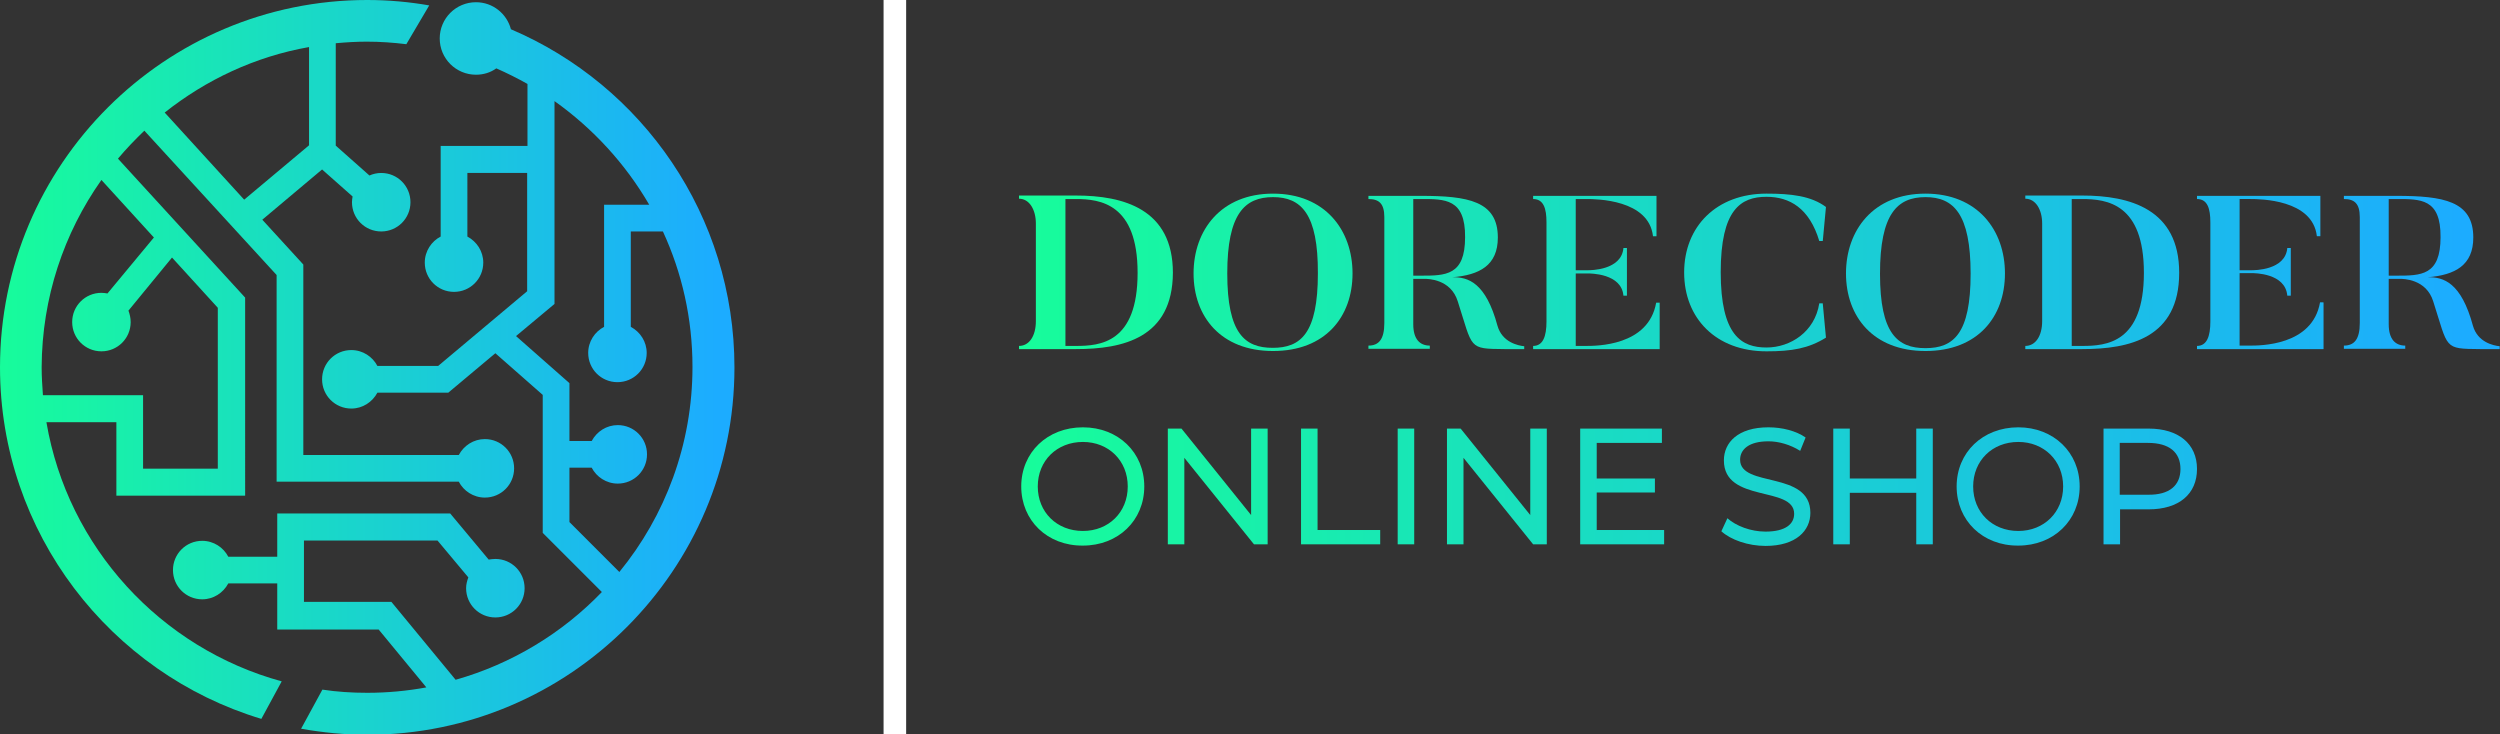 <?xml version="1.0" encoding="utf-8"?>
<!-- Generator: Adobe Illustrator 24.3.0, SVG Export Plug-In . SVG Version: 6.00 Build 0)  -->
<svg version="1.1" id="Слой_3" xmlns="http://www.w3.org/2000/svg" xmlns:xlink="http://www.w3.org/1999/xlink" x="0px" y="0px"
	 viewBox="0 0 786.3 231" style="enable-background:new 0 0 786.3 231;" xml:space="preserve">
<rect x="0" y="0" width="786.3" height="231" fill="#333333" stroke="none"/>
<style type="text/css">
	.st0{fill:url(#SVGID_1_);}
	.st1{fill:url(#SVGID_2_);}
	.st2{fill:url(#SVGID_3_);}
	.st3{fill:url(#SVGID_4_);}
	.st4{fill:url(#SVGID_5_);}
	.st5{fill:url(#SVGID_6_);}
	.st6{fill:url(#SVGID_7_);}
	.st7{fill:url(#SVGID_8_);}
	.st8{fill:url(#SVGID_9_);}
	.st9{fill:url(#SVGID_10_);}
	.st10{fill:url(#SVGID_11_);}
	.st11{fill:url(#SVGID_12_);}
	.st12{fill:url(#SVGID_13_);}
	.st13{fill:url(#SVGID_14_);}
	.st14{fill:url(#SVGID_15_);}
	.st15{fill:url(#SVGID_16_);}
	.st16{fill:url(#SVGID_17_);}
	.st17{fill:url(#SVGID_18_);}
	.st18{fill:url(#SVGID_19_);}
	.st19{fill:url(#SVGID_20_);}
	.st20{fill:url(#SVGID_21_);}
	.st21{fill:#FFFFFF;}
</style>
<g>
	<g>
		<linearGradient id="SVGID_1_" gradientUnits="userSpaceOnUse" x1="318.949" y1="85.691" x2="774.115" y2="85.691">
			<stop  offset="0" style="stop-color:#17FD9A"/>
			<stop  offset="1" style="stop-color:#1CACFF"/>
		</linearGradient>
		<path class="st0" d="M338.4,109.8h-17.9v-1c3.2,0,5.3-3.1,5.3-7.8V70.3c0-4.3-2-7.8-5.3-7.8v-1h17.9c14.9,0,30.5,4.2,30.5,24.3
			C368.8,106.3,353.2,109.8,338.4,109.8z M338.4,62.6h-3.3v46.2h3.3c7.6,0,19.4-0.9,19.4-23C357.8,64.1,346.1,62.6,338.4,62.6z"/>
		<linearGradient id="SVGID_2_" gradientUnits="userSpaceOnUse" x1="318.949" y1="85.691" x2="774.115" y2="85.691">
			<stop  offset="0" style="stop-color:#17FD9A"/>
			<stop  offset="1" style="stop-color:#1CACFF"/>
		</linearGradient>
		<path class="st1" d="M400.4,110.4c-16.4,0-25-10.8-25-24.4c0-13.6,8.6-25.1,25-25.1c16.4,0,25,11.5,25,25.1
			C425.4,99.7,416.8,110.4,400.4,110.4z M400.4,62C391.5,62,386,67.2,386,86c0,18.9,5.5,23.4,14.3,23.4c8.8,0,14.2-4.5,14.2-23.4
			C414.6,67.2,409.2,62,400.4,62z"/>
		<linearGradient id="SVGID_3_" gradientUnits="userSpaceOnUse" x1="318.949" y1="85.691" x2="774.115" y2="85.691">
			<stop  offset="0" style="stop-color:#17FD9A"/>
			<stop  offset="1" style="stop-color:#1CACFF"/>
		</linearGradient>
		<path class="st2" d="M479.5,109.8h-6.3c-11.5-0.1-9.9-0.1-14.7-15c-2.2-7.1-9.5-7.1-10.5-7.1h-3.5v14.3c0,4.7,2.1,6.7,5.2,6.7v1
			h-19.3v-1c3.2,0,5-1.9,5-7.1V68.3c0-4.3-1.7-5.7-5-5.7v-1h16.4c14.9,0,24.3,1.6,24.3,13.1c0,8.8-5.8,11.8-14.3,12.5
			c4.9-0.1,10.5,1.6,14.2,15.3c1.5,5.2,6.5,6.2,8.4,6.4V109.8z M446.8,62.6h-2.3v24.1h2.3c7.9,0,14,0,14-12.1
			C460.9,62.4,454.4,62.6,446.8,62.6z"/>
		<linearGradient id="SVGID_4_" gradientUnits="userSpaceOnUse" x1="318.949" y1="85.691" x2="774.115" y2="85.691">
			<stop  offset="0" style="stop-color:#17FD9A"/>
			<stop  offset="1" style="stop-color:#1CACFF"/>
		</linearGradient>
		<path class="st3" d="M522,95.2v14.6h-39.8v-1c3.1,0,4.2-3,4.2-7.7V69.9c0-4.3-0.9-7.3-4.2-7.3v-1H521v12.7h-1.1
			c-1.3-11.6-17.9-11.7-20.9-11.7h-3.4v22.4h3.7c1,0,10.7,0,11.3-7h1.1V93h-1.1C510,86,500.3,86,499.3,86h-3.7v22.8h3.1
			c3.3,0,19.8,0.1,22.2-13.6H522z"/>
		<linearGradient id="SVGID_5_" gradientUnits="userSpaceOnUse" x1="318.949" y1="85.691" x2="774.115" y2="85.691">
			<stop  offset="0" style="stop-color:#17FD9A"/>
			<stop  offset="1" style="stop-color:#1CACFF"/>
		</linearGradient>
		<path class="st4" d="M573.3,95.5l1,10.7c-5.5,3.4-10.7,4.3-18.7,4.3c-15.8,0-25.9-10.3-25.9-24.8c0-14.5,10.2-24.8,25.9-24.8
			c7.7,0,14,0.7,18.7,4.2l-1,10.7h-1.1c-3.1-10.3-9.3-13.9-16.6-13.9c-8.1,0-14.4,4-14.4,23.7c0,20,6.6,23.7,14.4,23.7
			c7.5,0,15.2-4.9,16.6-13.9H573.3z"/>
		<linearGradient id="SVGID_6_" gradientUnits="userSpaceOnUse" x1="318.949" y1="85.691" x2="774.115" y2="85.691">
			<stop  offset="0" style="stop-color:#17FD9A"/>
			<stop  offset="1" style="stop-color:#1CACFF"/>
		</linearGradient>
		<path class="st5" d="M605.6,110.4c-16.4,0-25-10.8-25-24.4c0-13.6,8.6-25.1,25-25.1c16.4,0,25,11.5,25,25.1
			C630.6,99.7,622,110.4,605.6,110.4z M605.6,62c-8.9,0-14.3,5.3-14.3,24.1c0,18.9,5.5,23.4,14.3,23.4c8.8,0,14.2-4.5,14.2-23.4
			C619.8,67.2,614.4,62,605.6,62z"/>
		<linearGradient id="SVGID_7_" gradientUnits="userSpaceOnUse" x1="318.949" y1="85.691" x2="774.115" y2="85.691">
			<stop  offset="0" style="stop-color:#17FD9A"/>
			<stop  offset="1" style="stop-color:#1CACFF"/>
		</linearGradient>
		<path class="st6" d="M654.9,109.8H637v-1c3.2,0,5.3-3.1,5.3-7.8V70.3c0-4.3-2-7.8-5.3-7.8v-1h17.9c14.9,0,30.5,4.2,30.5,24.3
			C685.4,106.3,669.8,109.8,654.9,109.8z M654.9,62.6h-3.3v46.2h3.3c7.6,0,19.4-0.9,19.4-23C674.3,64.1,662.7,62.6,654.9,62.6z"/>
		<linearGradient id="SVGID_8_" gradientUnits="userSpaceOnUse" x1="318.949" y1="85.691" x2="774.115" y2="85.691">
			<stop  offset="0" style="stop-color:#17FD9A"/>
			<stop  offset="1" style="stop-color:#1CACFF"/>
		</linearGradient>
		<path class="st7" d="M730.8,95.2v14.6H691v-1c3.1,0,4.2-3,4.2-7.7V69.9c0-4.3-0.9-7.3-4.2-7.3v-1h38.8v12.7h-1.1
			c-1.3-11.6-17.9-11.7-20.9-11.7h-3.4v22.4h3.7c1,0,10.7,0,11.3-7h1.1V93h-1.1c-0.6-7.1-10.3-7.1-11.3-7.1h-3.7v22.8h3.1
			c3.3,0,19.8,0.1,22.2-13.6H730.8z"/>
		<linearGradient id="SVGID_9_" gradientUnits="userSpaceOnUse" x1="318.949" y1="85.691" x2="774.115" y2="85.691">
			<stop  offset="0" style="stop-color:#17FD9A"/>
			<stop  offset="1" style="stop-color:#1CACFF"/>
		</linearGradient>
		<path class="st8" d="M786.3,109.8H780c-11.5-0.1-9.9-0.1-14.7-15c-2.2-7.1-9.5-7.1-10.5-7.1h-3.5v14.3c0,4.7,2.1,6.7,5.2,6.7v1
			h-19.3v-1c3.2,0,5-1.9,5-7.1V68.3c0-4.3-1.7-5.7-5-5.7v-1h16.4c14.9,0,24.3,1.6,24.3,13.1c0,8.8-5.8,11.8-14.3,12.5
			c4.9-0.1,10.5,1.6,14.2,15.3c1.5,5.2,6.5,6.2,8.4,6.4V109.8z M753.6,62.6h-2.3v24.1h2.3c7.9,0,14,0,14-12.1
			C767.7,62.4,761.3,62.6,753.6,62.6z"/>
	</g>
	<g>
		<linearGradient id="SVGID_10_" gradientUnits="userSpaceOnUse" x1="318.949" y1="153.04" x2="774.115" y2="153.04">
			<stop  offset="0" style="stop-color:#17FD9A"/>
			<stop  offset="1" style="stop-color:#1CACFF"/>
		</linearGradient>
		<path class="st9" d="M321.2,153c0-10.7,8.2-18.6,19.4-18.6c11.1,0,19.3,7.9,19.3,18.6c0,10.7-8.2,18.6-19.3,18.6
			C329.4,171.7,321.2,163.7,321.2,153z M354.7,153c0-8.1-6-14-14.1-14c-8.2,0-14.2,5.9-14.2,14c0,8.1,6,14,14.2,14
			C348.7,167,354.7,161.1,354.7,153z"/>
		<linearGradient id="SVGID_11_" gradientUnits="userSpaceOnUse" x1="318.949" y1="153.04" x2="774.115" y2="153.04">
			<stop  offset="0" style="stop-color:#17FD9A"/>
			<stop  offset="1" style="stop-color:#1CACFF"/>
		</linearGradient>
		<path class="st10" d="M398.7,134.8v36.4h-4.3l-21.9-27.2v27.2h-5.2v-36.4h4.3l21.9,27.2v-27.2H398.7z"/>
		<linearGradient id="SVGID_12_" gradientUnits="userSpaceOnUse" x1="318.949" y1="153.04" x2="774.115" y2="153.04">
			<stop  offset="0" style="stop-color:#17FD9A"/>
			<stop  offset="1" style="stop-color:#1CACFF"/>
		</linearGradient>
		<path class="st11" d="M409.2,134.8h5.2v31.9h19.7v4.5h-24.9V134.8z"/>
		<linearGradient id="SVGID_13_" gradientUnits="userSpaceOnUse" x1="318.949" y1="153.04" x2="774.115" y2="153.04">
			<stop  offset="0" style="stop-color:#17FD9A"/>
			<stop  offset="1" style="stop-color:#1CACFF"/>
		</linearGradient>
		<path class="st12" d="M439.6,134.8h5.2v36.4h-5.2V134.8z"/>
		<linearGradient id="SVGID_14_" gradientUnits="userSpaceOnUse" x1="318.949" y1="153.04" x2="774.115" y2="153.04">
			<stop  offset="0" style="stop-color:#17FD9A"/>
			<stop  offset="1" style="stop-color:#1CACFF"/>
		</linearGradient>
		<path class="st13" d="M486.5,134.8v36.4h-4.3l-21.9-27.2v27.2h-5.2v-36.4h4.3l21.9,27.2v-27.2H486.5z"/>
		<linearGradient id="SVGID_15_" gradientUnits="userSpaceOnUse" x1="318.949" y1="153.04" x2="774.115" y2="153.04">
			<stop  offset="0" style="stop-color:#17FD9A"/>
			<stop  offset="1" style="stop-color:#1CACFF"/>
		</linearGradient>
		<path class="st14" d="M523.4,166.7v4.5h-26.4v-36.4h25.7v4.5h-20.5v11.2h18.3v4.4h-18.3v11.8H523.4z"/>
		<linearGradient id="SVGID_16_" gradientUnits="userSpaceOnUse" x1="318.949" y1="153.04" x2="774.115" y2="153.04">
			<stop  offset="0" style="stop-color:#17FD9A"/>
			<stop  offset="1" style="stop-color:#1CACFF"/>
		</linearGradient>
		<path class="st15" d="M541.4,167.1l1.9-4.1c2.7,2.4,7.3,4.2,12,4.2c6.3,0,9-2.4,9-5.6c0-8.9-22.1-3.3-22.1-16.8
			c0-5.6,4.4-10.4,14-10.4c4.3,0,8.7,1.1,11.7,3.2l-1.7,4.2c-3.2-2-6.8-3-10-3c-6.2,0-8.9,2.6-8.9,5.8c0,8.9,22.1,3.3,22.1,16.7
			c0,5.6-4.5,10.4-14.1,10.4C549.8,171.7,544.4,169.8,541.4,167.1z"/>
		<linearGradient id="SVGID_17_" gradientUnits="userSpaceOnUse" x1="318.949" y1="153.04" x2="774.115" y2="153.04">
			<stop  offset="0" style="stop-color:#17FD9A"/>
			<stop  offset="1" style="stop-color:#1CACFF"/>
		</linearGradient>
		<path class="st16" d="M607.9,134.8v36.4h-5.2V155h-20.9v16.2h-5.2v-36.4h5.2v15.7h20.9v-15.7H607.9z"/>
		<linearGradient id="SVGID_18_" gradientUnits="userSpaceOnUse" x1="318.949" y1="153.04" x2="774.115" y2="153.04">
			<stop  offset="0" style="stop-color:#17FD9A"/>
			<stop  offset="1" style="stop-color:#1CACFF"/>
		</linearGradient>
		<path class="st17" d="M615.4,153c0-10.7,8.2-18.6,19.4-18.6c11.1,0,19.3,7.9,19.3,18.6c0,10.7-8.2,18.6-19.3,18.6
			C623.6,171.7,615.4,163.7,615.4,153z M648.9,153c0-8.1-6-14-14.1-14c-8.2,0-14.2,5.9-14.2,14c0,8.1,6,14,14.2,14
			C642.9,167,648.9,161.1,648.9,153z"/>
		<linearGradient id="SVGID_19_" gradientUnits="userSpaceOnUse" x1="318.949" y1="153.04" x2="774.115" y2="153.04">
			<stop  offset="0" style="stop-color:#17FD9A"/>
			<stop  offset="1" style="stop-color:#1CACFF"/>
		</linearGradient>
		<path class="st18" d="M691,147.5c0,7.9-5.7,12.7-15.2,12.7h-9v11h-5.2v-36.4h14.2C685.2,134.8,691,139.6,691,147.5z M685.8,147.5
			c0-5.2-3.5-8.2-10.2-8.2h-8.9v16.3h8.9C682.3,155.7,685.8,152.7,685.8,147.5z"/>
	</g>
	<g>
		<linearGradient id="SVGID_20_" gradientUnits="userSpaceOnUse" x1="-1.715" y1="113.068" x2="225.698" y2="113.068">
			<stop  offset="0" style="stop-color:#17FD9A"/>
			<stop  offset="1" style="stop-color:#1CACFF"/>
		</linearGradient>
		<path class="st19" d="M14.6,132.8h22v23.1h40.5V93.6l-40-43.7c2.6-3.1,5.4-6,8.3-8.8L87,86.5v65h57.3c1.5,2.9,4.6,5,8.2,5
			c5.1,0,9.2-4.1,9.2-9.2c0-5.1-4.1-9.2-9.2-9.2c-3.5,0-6.6,2-8.2,5H95.4V83.2L82.5,69.1l18.8-15.8l9.6,8.5
			c-0.1,0.6-0.2,1.2-0.2,1.8c0,5.1,4.1,9.2,9.2,9.2c5.1,0,9.2-4.1,9.2-9.2c0-5.1-4.1-9.2-9.2-9.2c-1.3,0-2.6,0.3-3.7,0.8l-10.6-9.4
			V13.6c3.2-0.3,6.5-0.5,9.8-0.5c4.2,0,8.3,0.3,12.4,0.8L135,1.7C128.7,0.6,122.2,0,115.5,0C51.8,0,0,51.8,0,115.5
			c0,52.1,34.7,96.3,82.2,110.6l6.4-11.8C50.6,203.9,21.3,172.2,14.6,132.8z M97.2,45.7L76.8,62.8l-25-27.4
			c13-10.3,28.4-17.6,45.4-20.6V45.7z M31.9,56.6l16.5,18.1L33.8,92.3c-0.6-0.1-1.3-0.2-1.9-0.2c-5.1,0-9.2,4.1-9.2,9.2
			c0,5.1,4.1,9.2,9.2,9.2c5.1,0,9.2-4.1,9.2-9.2c0-1.3-0.3-2.5-0.7-3.6L54.1,81l14.4,15.8v50.6H45v-23.1H13.5
			c-0.2-2.9-0.4-5.8-0.4-8.8C13.2,93.6,20.1,73.3,31.9,56.6z"/>
		<linearGradient id="SVGID_21_" gradientUnits="userSpaceOnUse" x1="-1.715" y1="115.876" x2="225.698" y2="115.876">
			<stop  offset="0" style="stop-color:#17FD9A"/>
			<stop  offset="1" style="stop-color:#1CACFF"/>
		</linearGradient>
		<path class="st20" d="M160.7,9.2c-1.3-4.9-5.7-8.5-11-8.5c-6.3,0-11.4,5.1-11.4,11.4s5.1,11.4,11.4,11.4c2.4,0,4.6-0.7,6.4-2
			c3.4,1.5,6.6,3.1,9.8,4.9v19.5h-27.3v28.5c-2.9,1.5-5,4.6-5,8.2c0,5.1,4.1,9.2,9.2,9.2c5.1,0,9.2-4.1,9.2-9.2c0-3.5-2-6.6-5-8.2
			V54.4h18.8v37.2l-28,23.5h-19.1c-1.5-2.9-4.6-5-8.2-5c-5.1,0-9.2,4.1-9.2,9.2c0,5.1,4.1,9.2,9.2,9.2c3.5,0,6.6-2,8.2-5H141
			l14.8-12.4l14.9,13.1v43.4l18.6,18.6c-12.4,12.9-28.3,22.6-46,27.6l-20.2-24.5H95.6v-19.3h42l9.7,11.6c-0.4,1.1-0.7,2.2-0.7,3.4
			c0,5.1,4.1,9.2,9.2,9.2c5.1,0,9.2-4.1,9.2-9.2s-4.1-9.2-9.2-9.2c-0.7,0-1.4,0.1-2.1,0.2l-12.1-14.5H87.2v13.6H71.8
			c-1.5-2.9-4.6-5-8.2-5c-5.1,0-9.2,4.1-9.2,9.2c0,5.1,4.1,9.2,9.2,9.2c3.5,0,6.6-2,8.2-5h15.4V198h31.9l15,18.2
			c-6,1.1-12.2,1.7-18.6,1.7c-4.8,0-9.5-0.3-14.1-1l-6.7,12.3c6.8,1.2,13.7,1.9,20.8,1.9c63.7,0,115.5-51.8,115.5-115.5
			C231,67.8,202,26.8,160.7,9.2z M179.1,164.2v-17.1h7c1.5,2.9,4.6,5,8.2,5c5.1,0,9.2-4.1,9.2-9.2c0-5.1-4.1-9.2-9.2-9.2
			c-3.5,0-6.6,2-8.2,5h-7v-18.2l-16.8-14.8l12.1-10.1V31.8c12.1,8.6,22.3,19.7,29.8,32.6H190v38.4c-2.9,1.5-5,4.6-5,8.2
			c0,5.1,4.1,9.2,9.2,9.2c5.1,0,9.2-4.1,9.2-9.2c0-3.5-2-6.6-5-8.2v-30h10.1c6,13,9.3,27.4,9.3,42.6c0,24.4-8.6,46.9-23,64.5
			L179.1,164.2z"/>
	</g>
	<rect x="277.9" class="st21" width="7.1" height="231"/>
</g>
</svg>
